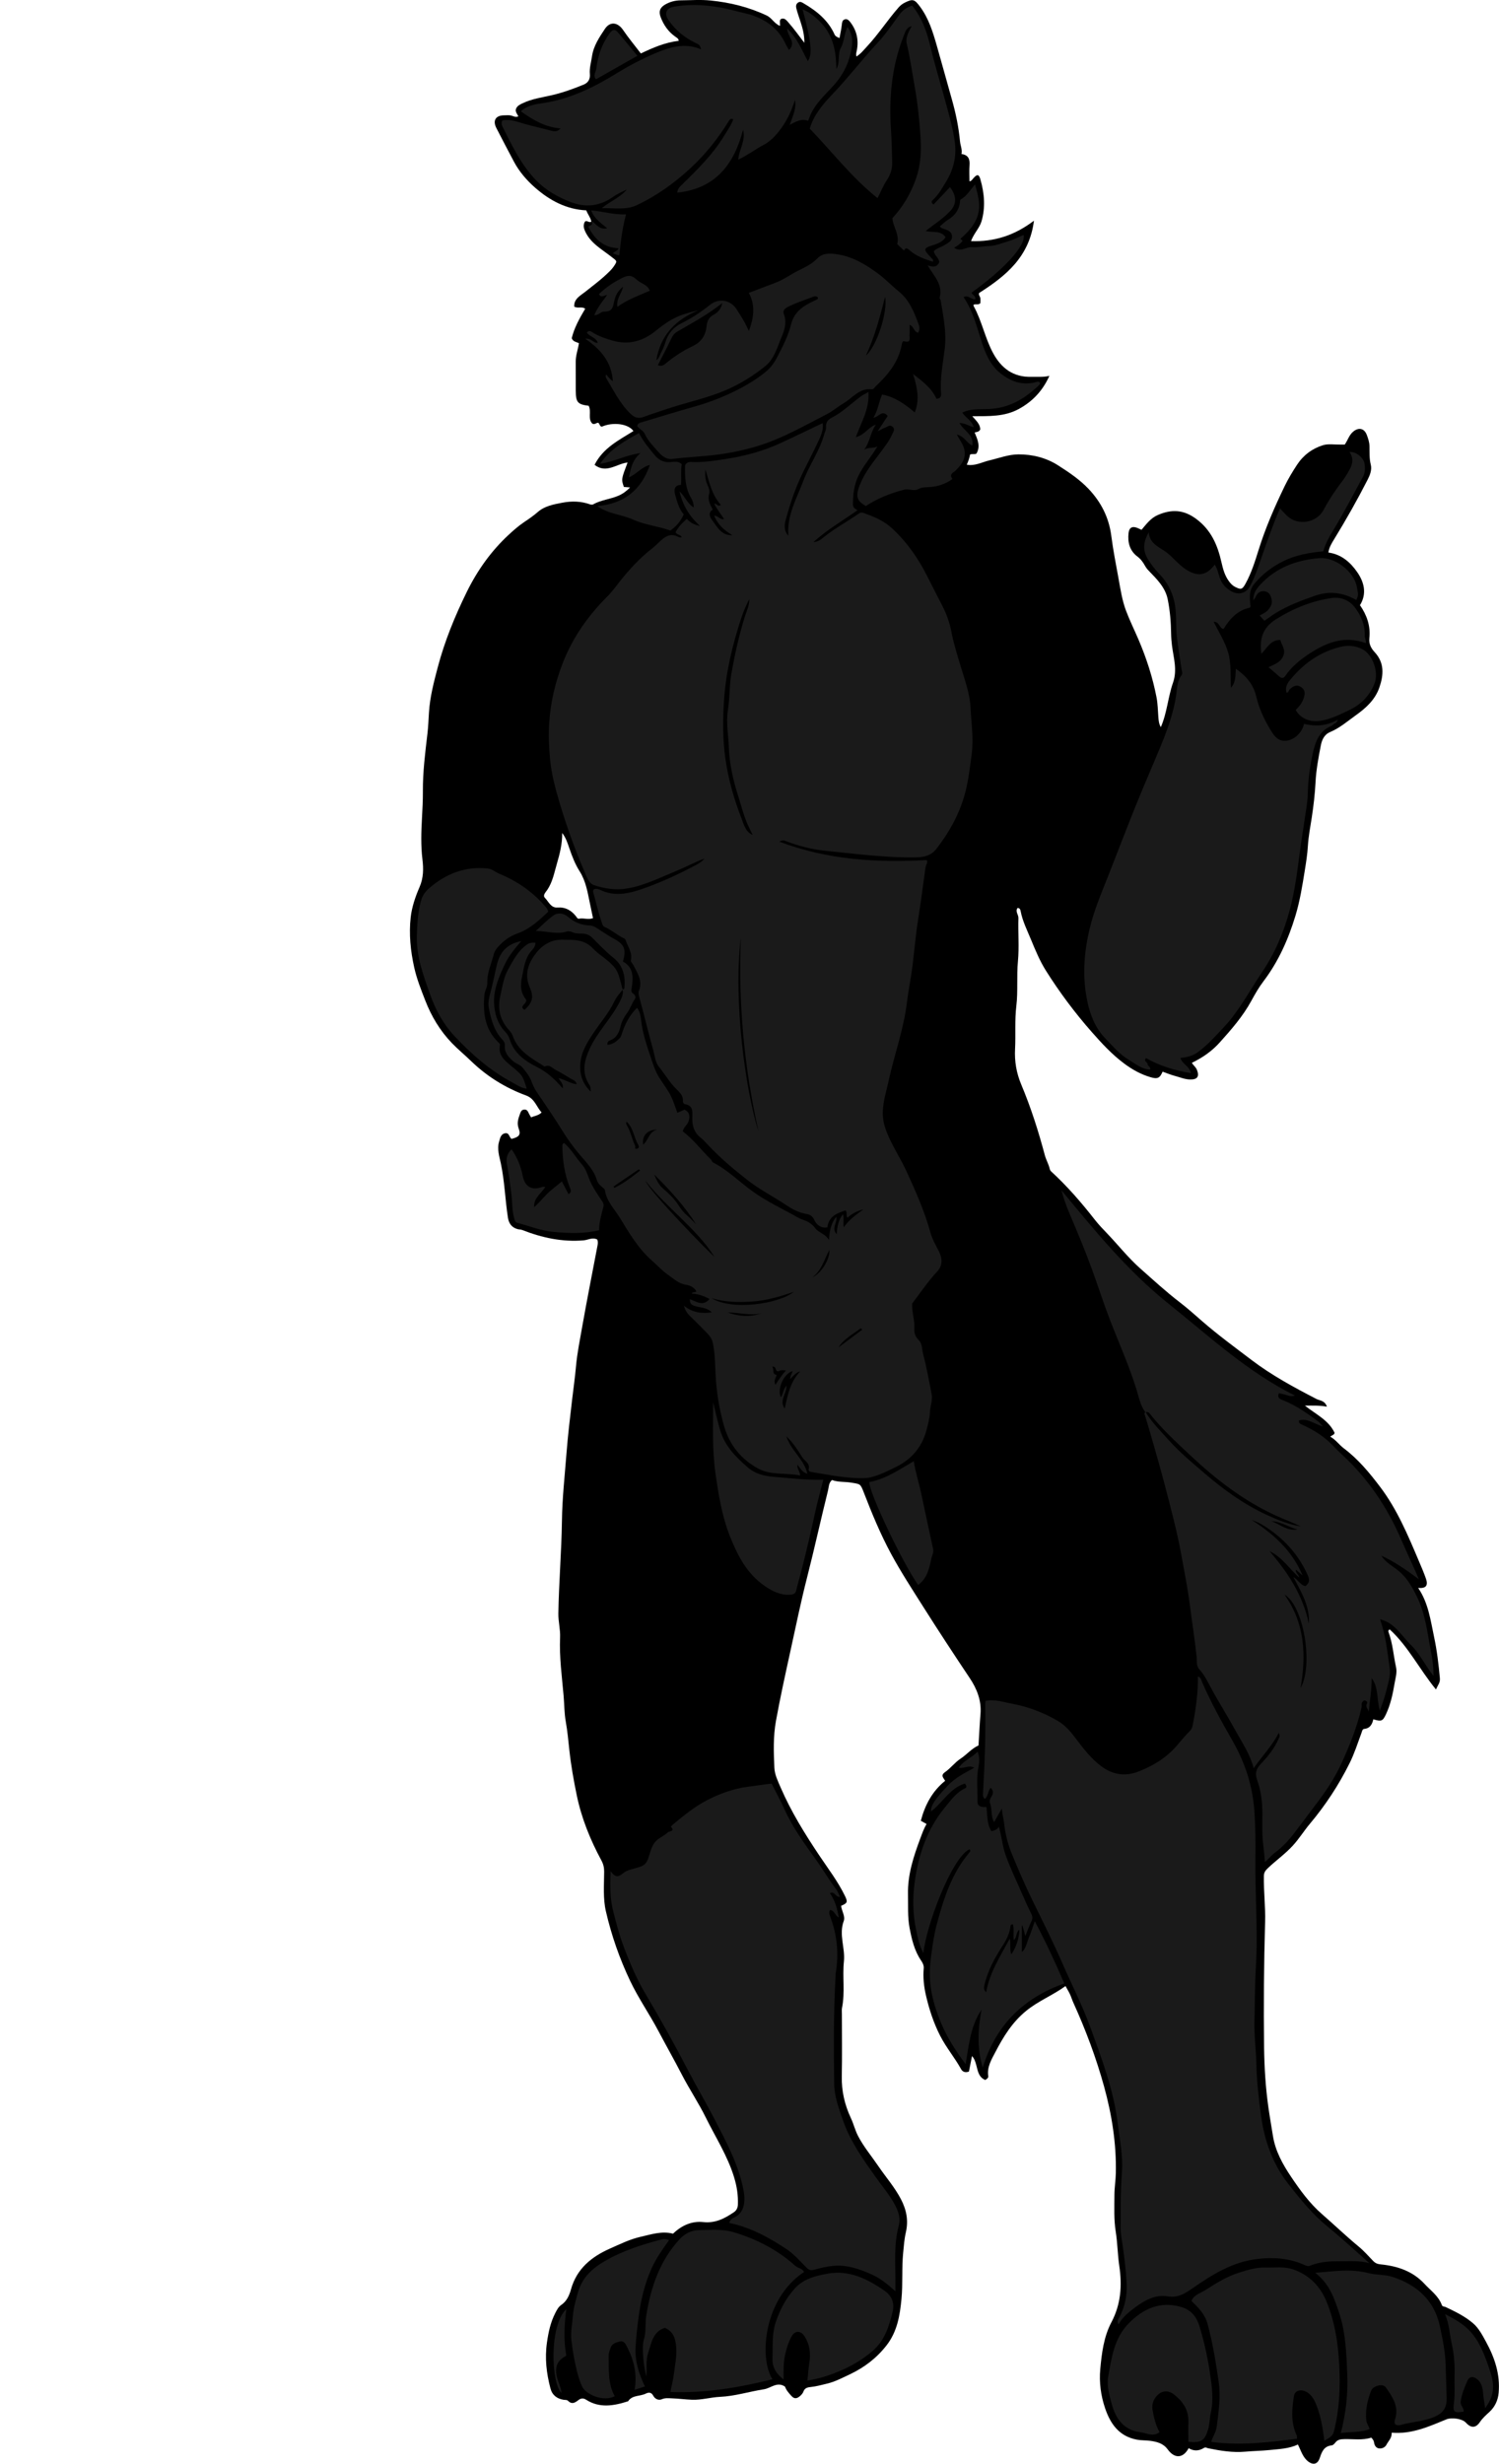 <?xml version="1.0" encoding="utf-8"?>
<!-- Generator: Adobe Illustrator 24.1.2, SVG Export Plug-In . SVG Version: 6.00 Build 0)  -->
<svg version="1.1" id="Layer_1" xmlns="http://www.w3.org/2000/svg" xmlns:xlink="http://www.w3.org/1999/xlink" x="0px" y="0px"
	 width="951.64" height="1563.57" viewBox="0 0 951.64 1563.57" style="enable-background:new 0 0 951.64 1563.57;" xml:space="preserve">
<style type="text/css">
	.st0{fill:#1A1A1A;}
</style>
<g>
	<path d="M883.52,1543.87c0.15,3.48-2.12,5.27-3.29,7.57c-0.87,1.72-2.77,2.59-4.56,2.43c-1.93-0.18-3.05-1.68-3.34-3.76
		c-0.15-1.09-0.74-2.13-1.79-3.1c-5.52,1.79-11.32,0.83-17.07,0.95c-2.26,0.05-4.23,0.21-5.73,2.18c-0.58,0.76-1.47,1.7-2.3,1.78
		c-4.9,0.52-6.23,3.94-7.58,7.99c-1.89,5.69-6.4,3.87-9.24,0.37c-2.09-2.57-3.15-5.97-4.63-8.91c-5.74,2.7-11.88,2.87-17.81,3.49
		c-5.18,0.54-10.44,0.59-15.67,1.06c-7.92,0.7-15.76-0.59-23.52-2.16c-0.92-0.19-1.58-0.91-2.7-0.2c-3.15,1.99-6.49,2.09-9.67,0.14
		c-3.49,6.5-8.9,6.8-13.28,0.81c-2.88-3.94-6.9-4.9-11.24-5.49c-2.75-0.38-5.49-0.19-8.32-0.72c-11.42-2.13-16.89-10.16-20.21-19.95
		c-2.69-7.94-3.84-16.38-3.07-24.8c0.94-10.24,2.24-20.6,7.1-29.8c6.07-11.49,6.81-23.36,4.96-35.85
		c-1.06-7.14-1.09-14.44-2.23-21.57c-1.25-7.78-0.85-15.54-0.84-23.31c0-4.65,0.81-9.29,0.9-13.94c0.38-18.68-2.52-36.97-7.46-54.9
		c-5.03-18.22-11.66-35.91-19.48-53.14c-0.81-1.77-1.36-3.66-2.18-5.43c-0.74-1.6-1.68-3.1-2.83-5.18
		c-8.16,5.9-17.26,9.44-24.98,15.74c-8.83,7.21-14.48,16.4-19.52,26.11c-2.43,4.68-5.44,9.48-4.55,15.3
		c0.14,0.89-0.45,1.56-1.89,2.47c-6.43-2.64-4.21-10.6-8.42-15.21c-0.69,3.51-1.33,6.75-1.94,9.84c-2.26,0.83-4.01,0.24-4.98-1.51
		c-4.02-7.29-9.45-13.69-13.26-21.13c-4.26-8.31-7.12-17.17-9.16-26.14c-1.2-5.29-1.81-10.99-1.32-16.61
		c0.16-1.9-0.49-3.35-1.71-5.14c-4.18-6.13-5.89-13.35-7.26-20.6c-1.34-7.06-0.85-14.19-1.01-21.29
		c-0.29-12.55,3.57-24.16,7.87-35.68c1.14-3.05,2.2-6.15,3.94-9.01c-1.16-0.64-2.29-1.27-3.66-2.03
		c2.61-9.98,7.24-18.77,15.44-25.38c-1.17-1.97-3.05-3.43-0.04-5.53c3.56-2.49,6.19-6.15,9.92-8.59c3.89-2.55,6.88-6.34,11.3-8.33
		c0.41-6.68,0.72-13.37,1.27-20.05c0.69-8.44-2.36-15.98-6.77-22.58c-10.06-15.06-19.99-30.17-29.67-45.48
		c-6.98-11.04-14.14-22.01-20.32-33.45c-6.7-12.41-12.16-25.55-17.25-38.76c-2.29-5.93-2.25-5.49-8.19-6.47
		c-4.02-0.66-8.2-0.19-12.07-1.65c-2.15,1.74-2,4.49-2.56,6.73c-4.56,18.32-8.58,36.77-13.26,55.06
		c-3.96,15.46-7.16,31.09-10.57,46.66c-3.24,14.79-6.51,29.6-9.21,44.5c-1.78,9.82-1.45,19.85-0.99,29.77
		c0.2,4.31,2.27,8.46,4.01,12.49c6.57,15.19,15.21,29.16,24.4,42.91c5.69,8.51,12.01,16.71,16.48,26.01
		c1.79,3.73,1.42,4.43-2.54,6.11c0.4,3.28,2.77,6.65,1.67,9.66c-3.19,8.66,1,17.06,0.12,25.58c-1.01,9.77,0.78,19.66-1.18,29.4
		c-0.26,1.28-0.1,2.66-0.1,3.99c0,13.16,0.21,26.33-0.07,39.49c-0.2,9.41,1.85,18.21,5.79,26.61c1.74,3.71,2.66,7.72,4.54,11.33
		c3.55,6.84,8.53,12.74,12.84,19.08c4.76,7.01,10.38,13.37,14.37,21c3.59,6.86,4.84,13.67,3.15,21.01
		c-1.01,4.36-1.3,8.72-1.73,13.14c-0.96,9.77-0.14,19.6-1.07,29.29c-0.99,10.31-2.66,20.62-9.47,29.36
		c-6.33,8.12-14.2,14.1-23.32,18.39c-4.68,2.2-9.34,4.68-14.45,5.9c-3.48,0.83-6.97,1.81-10.51,2.16c-2.27,0.23-3.71,0.75-4.52,2.96
		c-0.32,0.87-1.06,1.78-1.69,2.36c-1.71,1.6-3.65,2.83-5.9,0.33c-1.67-1.86-3.31-3.66-4.06-5.9c-5-3.46-8.97,0.99-13.38,1.67
		c-9.34,1.44-18.38,4.38-27.95,4.81c-5.87,0.27-11.66,2.04-17.6,1.84c-4.32-0.15-8.62-0.77-12.94-0.9
		c-2.09-0.07-4.19-0.37-6.35,0.58c-2.2,0.97-4.46-0.34-5.44-2.24c-1.31-2.56-3.27-2.07-4.83-1.3c-3.64,1.79-8.5,0.78-11.14,4.82
		c-9.03,2.9-18.09,4.53-26.69-1.01c-2.34-1.51-3.91-0.48-5.31,0.6c-2.16,1.66-3.98,2.3-6.08,0.17c-0.8-0.81-1.85-0.53-2.82-0.69
		c-4.26-0.68-7.26-2.96-8.38-7.2c-2.54-9.57-3.67-19.11-2.23-29.16c0.95-6.6,2.26-12.8,5.28-18.7c0.99-1.94,1.97-3.89,3.77-5.12
		c3.56-2.44,5.11-6.03,6.22-9.97c3.68-13.08,12.99-20.66,24.93-25.92c6.27-2.76,12.41-5.83,19.1-7.34
		c6.82-1.54,13.63-3.9,20.75-2.02c5.39-5.21,11.88-8.15,19.18-7.37c7.72,0.83,13.68-2.31,19.56-6.34c1.59-1.09,2.36-2.82,2.43-4.65
		c0.23-5.93-0.63-11.6-2.4-17.41c-4.13-13.58-11.76-25.34-17.94-37.87c-4.62-9.36-10.43-18-15.2-27.22
		c-4.87-9.41-10.08-18.63-15.04-27.98c-5.66-10.67-12.6-20.62-17.8-31.55c-6.74-14.16-11.89-28.9-15.41-44.15
		c-1.91-8.28-1.16-16.83-1.11-25.27c0.01-2.55-0.52-4.77-1.75-7.05c-7.08-13.11-12.65-26.83-15.67-41.47
		c-1.95-9.44-3.63-18.92-4.68-28.52c-0.66-6.03-1.19-12.12-2.26-18.05c-0.99-5.51-0.91-11.07-1.39-16.54
		c-1.08-12.27-2.77-24.58-2.23-36.95c0.22-5.13-1.18-10.07-1.1-15.18c0.31-19.63,2.01-39.2,2.27-58.85
		c0.19-14.34,1.8-28.69,2.91-43.02c0.88-11.34,2.25-22.66,3.57-33.97c0.81-6.99,1.83-14,2.45-21.05c0.75-8.44,2.49-16.8,3.95-25.17
		c1.54-8.83,3.23-17.63,4.9-26.44c1.58-8.33,3.21-16.64,4.8-24.97c0.25-1.29,0.38-2.6-0.14-3.87c-3.01-1.63-5.8,0.28-8.66,0.52
		c-13.57,1.14-26.44-1.66-38.96-6.57c-0.98-0.39-1.95-0.29-2.89-0.54c-3.71-0.98-5.62-3.54-6.2-7.24
		c-1.79-11.46-2.1-23.08-4.52-34.53c-0.9-4.25-2.55-9.12-1.1-13.78c0.65-2.08,0.95-4.73,3.76-5.3c2.77-0.56,2.58,2.61,4.18,3.56
		c4.71-1.21,6-2.51,4.5-6.59c-1.25-3.4-0.3-6.11,0.73-8.99c0.46-1.28,0.89-2.95,2.84-3.04c1.95-0.09,2.37,1.45,3.03,2.77
		c0.36,0.72,0.83,1.39,1.32,2.21c2.03-1.05,4.46-1.01,6.63-3.14c-3.29-3.54-4.32-8.74-9.85-10.77
		c-13.2-4.86-24.92-12.13-35.11-22.01c-3.9-3.78-8.15-7.26-11.94-11.19c-7.58-7.84-13.09-17.08-17-27.17
		c-2.64-6.8-5.36-13.62-6.96-20.78c-2.35-10.54-3.46-21.3-2.25-31.97c0.74-6.52,2.97-13.06,5.61-19.12
		c2.56-5.88,2.56-11.65,1.84-17.62c-1.06-8.72-0.78-17.42-0.29-26.15c0.32-5.68,0.61-11.37,0.58-17.05
		c-0.08-12.31,1.46-24.47,2.9-36.65c0.51-4.37,0.67-8.8,0.94-13.17c0.61-9.9,3.09-19.37,5.58-28.81
		c4.37-16.58,10.85-32.41,18.41-47.8c6.72-13.68,15.42-25.95,26.6-36.32c3.1-2.87,6.32-5.71,9.88-8.1c2.98-2,5.94-4.02,8.69-6.42
		c4.28-3.74,9.77-4.77,15.3-5.83c6.15-1.18,12.02-1.06,17.89,1.03c0.59,0.21,1.46,0.26,1.96-0.03c5.03-2.87,10.91-3.24,16.15-5.54
		c2.75-1.21,5.01-2.92,7.24-5.18c-1.46-0.12-2.73-0.22-3.94-0.32c-1.68-4.86-1.68-4.86,2.35-15.51c-6.93,0.76-13.48,7.27-20.96,1.49
		c5.44-10.78,15.45-15.67,24.68-21.44c-3.13-4.62-12.91-5.95-20.12-2.77c-1.39-0.26-1.24-1.88-2.23-2.49
		c-1.2-0.13-2.01,1.29-3.69,0.58c-3.15-3.05-0.47-7.64-2.37-11.36c-7-0.88-8.17-2.18-8.21-9.59c-0.03-6.17,0.02-12.33-0.02-18.5
		c-0.02-3.95,1.45-7.65,2.03-11.64c-1.65-0.82-3.69-0.88-4.57-3.14c1.56-6.53,4.92-12.61,8.55-18.71c-2.09-1.66-4.65-0.01-6.95-1.37
		c-0.31-4.88,3.82-6.89,6.82-9.27c5.4-4.3,10.96-8.38,15.82-13.32c0.81-0.82,1.61-1.68,2.26-2.63c2.71-3.94,2.35-3.52-1.54-6.56
		c-6-4.7-12.99-8.44-16.43-15.96c-0.93-2.03-1.25-3.69-0.47-5.57c1-2.41,2.95,0.61,4.39-0.67c-0.51-2.59-2.31-4.61-3.21-7.1
		c-12.66-0.59-23.27-6.31-32.5-14.41c-5.35-4.69-10.12-10.21-13.52-16.66c-3.72-7.06-7.46-14.12-11.09-21.23
		c-2.41-4.73-0.37-7.98,4.89-8c1.5-0.01,3.06-0.21,4.48,0.12c1.41,0.33,2.69,1.29,4.62,0.53c-0.75-1.58-2.29-3.12-1.36-5.08
		c0.84-1.77,2.58-2.52,4.19-3.3c5.94-2.84,12.47-3.65,18.78-5.14c6.85-1.62,13.39-3.99,19.87-6.65c3.05-1.25,4.16-3.66,3.9-6.68
		c-0.34-3.87,0.85-7.52,1.37-11.24c0.93-6.58,4.65-12.11,8.25-17.5c3.22-4.81,8.12-4.16,11.44,0.71c3.48,5.12,7.46,9.9,11.33,14.96
		c7.61-3.63,15.34-7,24-8.01c0.01-1.41-1.17-1.97-2.19-2.69c-4.39-3.1-7.33-7.34-9.22-12.3c-1.4-3.68-0.47-6.13,2.84-8.05
		c3.03-1.76,6.33-2.63,9.82-2.66c6.33-0.05,12.72-0.54,18.99,0.1c12.37,1.25,24.37,4.18,35.71,9.55c3.19,1.51,4.68,5.03,8.34,6.56
		c0.29-1.84-0.87-4.26,1.49-4.61c1.77-0.26,2.81,1.22,4.07,2.64c3.55,4.03,6.63,8.39,9.94,12.71c0.12-4.9-1.13-9.42-2.6-13.91
		c-0.86-2.63-1.82-5.24-2.47-7.92c-0.3-1.22-0.34-2.67,0.99-3.63c1.36-0.98,2.43-0.28,3.61,0.41c8.36,4.87,15.66,10.77,19.72,19.9
		c0.35,0.78,1.08,1.3,3.07,2.16c0.52-2.88,1.15-5.69,1.47-8.53c0.16-1.41,0.28-2.76,1.69-3.3c1.73-0.66,2.86,0.61,3.76,1.79
		c4.11,5.37,5.36,11.45,4.04,18.03c-0.16,0.78-0.4,1.56-0.41,2.37c-0.01,0.33,0.09,0.66,0.2,1.32c2.79-1.72,4.65-4.17,6.73-6.4
		c7.28-7.81,13.07-16.83,20.11-24.83c1.09-1.24,2.37-2.21,3.89-2.97c5.07-2.53,6.17-2.13,9.64,2.57
		c5.55,7.49,8.14,16.01,10.68,24.88c3.22,11.25,6.3,22.55,9.49,33.8c2.49,8.76,4.37,17.73,5.22,26.86c0.24,2.6,1.51,5.05,0.93,7.97
		c4.34,0.58,5.39,3.23,5.1,7.05c-0.25,3.39-0.05,6.81-0.05,10.25c1.29-0.07,1.86-1.22,2.6-2.04c2.32-2.57,3.4-2.51,4.36,0.84
		c2.54,8.83,3.31,17.89,0.67,26.72c-1.26,4.21-4.85,7.58-6.62,12.45c14.62,0.51,27.58-3.53,39.94-12.95
		c-2.9,23.04-17.9,35.1-34.78,45.86c-0.57,1.16,0.5,2.06,0.72,3.13c0.23,1.11,0.05,2.29,0.05,3.34c-1.36,1.37-3.05,0.32-4.38,1.03
		c0.04,0.28,0.01,0.62,0.14,0.87c5.22,9.47,7.19,20.29,12.31,29.79c5.2,9.63,12.89,15.4,24.33,15.07c3.73-0.11,7.5,0.34,11.42-0.63
		c-4.17,9.28-10.5,16.2-19.5,21.08c-9.1,4.94-18.85,4.48-29.45,4.56c2.54,2.88,4.95,5,5.06,8.31c-0.65,1.63-2.27,1.69-3.56,1.98
		c1.77,4.46,3.89,8.61,1.16,13.37c-1.04,0.7-2.46,0.04-4.08,0.63c-0.31,2-1.07,4.11-2.07,6.47c5.19,0.96,9.6-1.62,14.21-2.71
		c6.18-1.45,12.34-3.83,18.58-3.85c8.79-0.03,17.48,2.07,25.04,6.89c6.9,4.4,13.75,8.99,19.45,14.99c8,8.42,12.97,18.23,14.46,29.87
		c1.16,9.05,2.95,18.02,4.58,27c1.25,6.92,2.31,13.93,4.75,20.43c2.34,6.22,5.33,12.25,7.96,18.4c5.07,11.85,9.01,24.09,11.44,36.72
		c0.76,3.95,0.83,8.17,1.13,12.27c0.17,2.3,0.37,4.48,1.57,6.53c3.98-9.04,4.53-19.03,7.73-28.16c2.9-8.28,0.31-15.84-0.64-23.65
		c-0.3-2.46-0.52-4.91-0.55-7.36c-0.1-7.42-0.7-14.82-2.18-22.05c-1.53-7.49-6.94-12.77-12.03-18.03c-0.94-0.97-1.68-1.93-2.31-3.05
		c-1.26-2.26-2.68-4.3-4.83-5.92c-4.98-3.74-6.33-9.02-5.67-14.98c0.38-3.48,2.42-4.58,5.78-3.15c0.74,0.32,1.48,0.67,2.46,1.11
		c3.04-3.54,5.71-7.37,10.34-9.38c8.68-3.75,16.26-3.5,24.28,2.41c9.6,7.07,13.67,16.71,16.13,27.63c0.97,4.28,2.1,8.49,4.86,12.15
		c1.14,1.51,2.27,2.68,3.94,3.51c3.59,1.79,4.43,1.55,6.44-2.09c3.82-6.89,6.12-14.41,8.45-21.85c4.3-13.75,10.04-26.85,16.28-39.79
		c2.34-4.86,5.09-9.43,8.04-13.91c4-6.07,9.64-10.25,16.42-12.36c3.36-1.04,7.26-0.33,10.92-0.41c0.99-0.02,1.98,0,2.92,0
		c1.88-2.7,2.67-5.8,5.09-7.97c3.49-3.13,7.23-2.57,8.9,1.85c0.85,2.24,1.64,4.59,1.7,7.09c0.1,3.95-0.17,7.86,0.84,11.82
		c0.81,3.19-0.51,6.56-1.98,9.44c-6.54,12.8-13.61,25.31-21.12,37.57c-1.6,2.61-3.3,5.25-3.83,8.72
		c8.28,1.12,14.06,6.25,18.38,12.55c4.32,6.29,6.19,13.52,1.68,20.87c4.39,6.33,6.78,13.2,5.96,20.87
		c-0.39,3.63,1.04,6.43,3.31,8.87c6.36,6.83,5.78,14.55,3.03,22.52c-2.68,7.74-8.5,13.01-14.89,17.56
		c-5.29,3.78-10.25,8.13-16.36,10.69c-3.75,1.57-5.22,4.96-5.9,8.47c-1.5,7.71-2.94,15.39-3.36,23.33
		c-0.39,7.46-1.26,14.99-2.4,22.46c-0.91,5.96-2.09,11.94-2.46,18.03c-0.31,5.22-1.14,10.42-1.97,15.59
		c-1.55,9.65-3.09,19.32-5.93,28.7c-4.52,14.92-10.79,29.06-20.26,41.54c-2.98,3.92-5.38,8.14-7.7,12.39
		c-5.39,9.89-12.72,18.27-20.17,26.55c-4.88,5.43-10.79,9.57-17.64,12.87c0.99,1.62,2.61,2.77,3.29,4.59
		c1.52,4.06,0.25,5.96-4.07,5.98c-3.51,0.02-6.69-1.41-9.99-2.28c-2.66-0.7-5.21-1.78-7.8-2.69c-1.71,4.13-3.25,4.81-7.63,3.52
		c-6.17-1.81-11.64-4.84-16.81-8.71c-7.71-5.75-14.08-12.66-20.42-19.86c-10.83-12.28-20.55-25.3-29.23-39.09
		c-3.9-6.2-6.72-13.07-9.53-19.87c-2.41-5.84-5.28-11.5-6.49-17.8c-0.12-0.62-0.31-2.1-1.99-2.05c-1.59,2.19,0.64,4.2,0.57,6.38
		c-0.29,9.16,0.55,18.39-0.31,27.47c-0.89,9.46,0.11,18.96-1.01,28.29c-1.1,9.15-0.34,18.23-0.81,27.32
		c-0.41,7.83,0.87,15.29,3.93,22.57c6.12,14.56,10.91,29.6,14.97,44.85c0.81,3.03,2.45,5.7,3.12,8.73c0.16,0.7,0.5,1.2,1,1.66
		c10.19,9.35,19.18,19.77,27.69,30.65c2.43,3.1,5.22,5.99,7.93,8.82c6.99,7.31,13.26,15.32,20.86,22.04
		c8.25,7.29,16.34,14.74,25.1,21.47c4.93,3.78,9.61,7.99,14.32,12.09c10.03,8.71,20.72,16.54,31.29,24.56
		c12.83,9.74,26.89,17.33,41.13,24.68c2.17,1.12,5.27,0.89,6.64,4.89c-4.65-0.87-8.88-0.68-13.95-0.66
		c7.03,5.59,14.94,9.11,18.82,17.23c-0.12,1.29-1.64,1.51-2.76,2.46c3.47,1.89,5.64,5.17,8.65,7.43
		c9.09,6.83,16.25,15.49,23.01,24.42c10.7,14.13,17.53,30.37,24.39,46.58c1.65,3.9,3.36,7.78,4.74,11.78
		c1.5,4.35-0.12,6.22-4.97,5.79c6.51,9.55,7.86,20.57,10.15,31.35c1.82,8.57,2.82,17.18,3.63,25.88c0.27,2.85-1.12,4.16-2.49,7.2
		c-10.52-12.86-17.58-27.3-29.28-38.03c-0.94,0.17-1.07,1-0.88,1.51c2.75,7.23,3.17,14.95,4.83,22.41
		c0.77,3.48-0.37,6.89-0.94,10.28c-1.13,6.75-2.56,13.45-5.51,19.68c-2.07,4.37-2.93,4.6-7.97,3.07c-0.73,3.14-2.03,5.75-5.82,6.12
		c-1.19,0.12-1.35,1.58-1.77,2.71c-2.36,6.41-4.47,12.98-7.5,19.07c-6.85,13.79-15.26,26.61-25.2,38.44
		c-3.78,4.5-6.86,9.55-10.9,13.93c-4.8,5.22-10.57,9.29-15.68,14.13c-1.8,1.7-2.6,2.94-2.63,5.2c-0.15,9.68,1.06,19.37,0.79,28.99
		c-0.76,26.52-0.99,53.05-0.65,79.57c0.17,12.78,0.95,25.57,2.76,38.29c0.85,5.99,1.91,11.93,2.85,17.89
		c1.55,9.78,6.25,18.16,11.62,26.14c5.69,8.45,11.75,16.79,19.46,23.49c7.83,6.81,15.3,14.01,23.31,20.62
		c3.33,2.74,6.22,6.02,9.22,9.15c1.33,1.39,2.72,2,4.72,2.19c10.64,1.05,20.4,4.25,27.93,12.41c3.9,4.23,8.84,7.62,10.93,13.3
		c0.48,1.3,1.51,0.93,2.33,1.31c6.21,2.95,12.46,5.94,17.66,10.47c3.58,3.12,5.81,7.47,8.08,11.62c5.53,10.09,9.09,20.67,8.04,32.45
		c-0.43,4.83-2.47,8.98-5.78,12.03c-2.25,2.08-4.42,3.97-6.17,6.56c-2.62,3.88-5.72,3.79-8.89,0.27c-2.22-2.47-8.93-3.4-12.22-2.09
		C907.36,1539.84,896.46,1544.93,883.52,1543.87z M376.47,582.67c-0.68-3.25-1.34-6.39-2-9.53c-1.45-6.97-2.54-13.97-6.51-20.22
		c-2.87-4.51-4.81-9.59-6.56-14.71c-1.12-3.28-2.19-6.63-4.5-9.56c0.11,6.83-1.53,13.22-3.39,19.59c-1.64,5.61-2.67,11.41-6,16.41
		c-1.04,1.57-3.19,3.5-1.53,5.2c2.3,2.34,3.74,6.39,7.87,6.09c4.99-0.37,8.65,1.67,11.63,5.33c0.63,0.78,1.13,1.98,2.16,1.75
		C370.48,582.41,373.4,583.87,376.47,582.67z"/>
	<path class="st0" d="M395.21,627.82c1.3,0.18,1.17-0.8,1.24-1.57c0.69-7.24-1.25-13.81-6.93-18.33
		c-4.97-3.95-9.21-8.53-13.68-12.94c-1.84-1.81-3.9-2.42-6.5-2.51c-2-0.06-4.17,0.03-6.17-0.94c-0.97-0.47-2.38-0.65-3.39-0.34
		c-6.39,1.98-12.61-0.3-19.63-0.38c4.06-3.63,7.41-7.17,11.32-9.91c2.69-1.89,6.37-1.37,8.8,0.73c4.21,3.64,8.74,5.54,14.32,5.72
		c2.49,0.08,4.74,1.95,6.94,3.35c2.61,1.66,5.19,3.4,7.91,4.88c7.01,3.81,8.3,6.71,6.03,14.66c6.85,3.65,6.52,10.09,5.62,16.45
		c-0.26,1.8-0.76,2.81,1.05,4.02c0.65,0.43,1.95,1.91,0.84,3.44c-1.91,2.64-2.82,5.91-4.7,8.47c-1.99,2.71-3.57,5.55-4.32,8.69
		c-1.01,4.23-2.66,7.62-7.07,9.11c-0.74,0.25-1.36,0.96-1.24,2.67c3.38-0.2,5.7-2.15,7.86-4.33c0.55-0.55,0.86-1.4,1.11-2.18
		c1.99-6.36,4.88-12.2,9.78-16.95c2.41,2.86,2.36,6.83,2.94,10.38c1.1,6.81,3.15,13.29,5.37,19.76c1.64,4.77,3.01,9.65,5.72,13.97
		c1.9,3.04,4.03,5.94,5.92,8.99c2.57,4.13,3.97,8.79,5.67,13.48c1.66-0.73,3.13-1.38,4.54-1.99c3.43,1.54,3.49,4.5,2.65,7.21
		c-0.74,2.39-3.27,4.01-3.77,6.55c6.9,5.2,11.83,12.07,17.87,17.82c0.51,0.48,0.64,1.57,1.39,1.95
		c9.41,4.82,16.82,12.41,25.31,18.49c9.07,6.49,19.09,11.06,28.67,16.52c0.99,0.56,2.06,0.99,3.14,1.35
		c3.13,1.06,5.69,2.57,7.78,5.42c1.99,2.72,6.09,3.23,8.72,7.44c0.26-5.97,1.26-10.63,4.51-14.68c1.05,3.61-3.26,6.95,0.33,10.99
		c0.35-4.91,1.03-9.13,4.01-12.64c0.75,2.77-0.03,5.48,0.46,8.24c3.4-4.82,7.94-8.07,12.52-11.37c-3.82,0.96-7.25,2.58-10.12,5.3
		c-1.1-1.46-0.01-3.13-1.19-4.66c-5.44,1.78-10.71,3.72-11.56,10.73c-4.38,0.99-7.29-2.3-8.37-4.7c-1.25-2.78-3.2-3.46-5.08-3.78
		c-4.87-0.82-9.1-3.18-12.91-5.73c-7.87-5.25-16.33-9.54-23.86-15.36c-9.16-7.09-17.97-14.52-25.88-22.99
		c-1.36-1.46-2.69-3-4.26-4.21c-4.35-3.34-5.59-7.87-5.43-13.04c0.12-3.67,0.56-7.52-4.63-8.3c-0.76-0.12-1.36-1.02-1.31-1.94
		c0.19-3.47-1.79-5.34-4.19-7.69c-4.31-4.21-7.35-9.63-11.22-14.36c-2.08-2.55-2.5-6.94-3.5-10.54
		c-3.05-10.96-5.71-22.03-8.68-33.02c-0.41-1.51-0.86-3.15-0.36-4.37c2.61-6.44-1.03-11.4-3.62-16.6c-0.5-1-1.74-1.68-1.45-3
		c1.03-4.8-2.03-8.5-3.36-12.67c-0.32-1-1.42-1.2-2.28-1.67c-3.71-2.06-6.99-4.84-10.91-6.56c-0.82-0.36-1.19-0.78-1.51-1.67
		c-2.44-6.74-3.98-13.74-5.92-20.63c-0.12-0.42,0.14-0.94,0.23-1.5c2.09-1.16,4.15,0.21,5.61,0.82c9.31,3.86,18.26,1.29,26.81-1.74
		c11.05-3.93,21.74-8.89,32.14-14.41c2.21-1.17,4.34-2.34,5.92-4.38c-6.06,2.27-11.7,5.35-17.64,7.78
		c-10.38,4.25-20.44,9.41-31.65,11.27c-7.13,1.18-14.23,0.08-20.91-2.16c-3.37-1.13-4.65-5.38-6.05-8.65
		c-6.12-14.22-11.35-28.77-15.76-43.61c-2.64-8.9-5.07-17.79-5.99-27.18c-0.78-7.98-1.09-15.94-0.57-23.81
		c0.85-13.04,3.88-25.72,8.69-37.99c6.35-16.18,16.11-29.92,28.34-42.11c2.89-2.88,5.28-6.26,7.83-9.46
		c6.19-7.78,12.89-15.06,20.81-21.15c2.35-1.81,4.24-4.09,6.62-5.93c3.14-2.43,6-2.98,9.38-1.24c0.8,0.41,1.46,0.67,2.47,0.33
		c-0.78-1.74-3.12-1.43-3.97-3.1c1.68-3.36,4.27-6.01,7.2-8.52c2.12,2.45,4.83,3.82,8.27,4.46c-6.36-5.85-10.86-12.7-12.93-21.9
		c3.67,3.39,4.94,7.8,8.99,10.14c0.06-2.49-0.73-4.4-1.79-6.22c-3.62-6.23-3.8-13.14-3.69-20.01c0.02-1.44,1.75-2.7,3.75-2.6
		c7.62,0.4,15.1-0.79,22.59-1.97c11.47-1.82,22.64-4.73,33.23-9.53c9.23-4.19,18.32-8.66,27.77-13.15
		c0.74,4.73-1.42,8.62-3.19,12.46c-3.96,8.61-8.68,16.86-12.38,25.61c-3.18,7.51-5.69,15.26-7.8,23.1c-0.85,3.13-1.49,6.84,1.6,10.3
		c-0.99-13.04,5.28-23.55,9.44-34.64c3.78-10.06,10.25-18.92,13.21-29.36c0.44-1.57,1.35-3.15,1.27-4.68
		c-0.15-3.04,0.9-4.85,3.64-6.24c6.91-3.5,12.37-9.08,18.58-13.59c1.37-0.99,2.8-1.51,4.7-2.77c0.8,10.75-4.48,19.07-8,28.73
		c5.59-1.31,7.91-6.38,12.72-7.95c-3.42,4.82-3.7,11.01-7.44,15.93c2.62-1.74,5.72-0.72,8.42-2.08
		c-3.82,6.57-8.93,12.06-12.17,18.88c-2.73,5.75-3.3,11.68-3.38,17.83c-0.03,2.04,1.27,2.79,2.93,3.74c-9.3,6.6-19.11,12.2-28,20.24
		c3.42-0.12,5.38-2.22,7.29-3.71c6.85-5.34,14.48-9.47,21.57-14.42c1.09-0.76,1.97-0.73,3.19-0.29c6.48,2.33,12.65,4.83,17.93,9.74
		c9.37,8.7,16.5,18.84,22.19,30.16c3.24,6.44,6.56,12.84,9.83,19.26c2.6,5.1,4.47,10.37,5.57,16.08c1.45,7.48,3.76,14.81,5.96,22.13
		c2.59,8.58,5.78,17.18,6.21,26.05c0.47,9.81,2.06,19.55,0.73,29.63c-1.2,9.11-2.24,18.28-4.83,26.98
		c-3.59,12.09-9.79,23.08-17.6,33.12c-3.29,4.23-7.77,5.23-12.58,5.34c-11.41,0.26-22.74-0.63-34.12-1.7
		c-7.85-0.74-15.71-1.65-23.55-2.44c-8.73-0.88-17.32-3.07-25.56-6.28c-1.02-0.4-1.81-0.63-3.91,0.45
		c30.77,11.61,61.72,13.43,93.53,11.7c1.12,1.42-0.47,3-0.7,4.7c-1.55,11.17-2.97,22.34-4.74,33.49c-1.5,9.5-2.3,19.22-3.49,28.82
		c-0.96,7.75-2.6,15.49-3.53,23.22c-2.06,17.13-8.02,33.24-11.65,49.93c-1.42,6.52-3.52,12.91-3.71,19.71
		c-0.16,5.78,1.56,10.87,3.89,16.03c3.38,7.47,7.85,14.34,11.26,21.78c5.77,12.59,11.39,25.2,15.08,38.63
		c1.15,4.19,3.43,8.1,5.42,12.03c2.32,4.57,2.36,9.12-1.1,12.8c-6.1,6.5-10.96,13.9-15.88,20.28c-0.26,5.69,1.69,10.55,1.37,15.66
		c-0.17,2.78,0.45,5.2,2.51,7.21c2.68,2.62,2.31,6.39,3.16,9.59c2.18,8.17,3.63,16.54,5.3,24.85c0.81,4-0.93,7.82-1.09,11.78
		c-0.17,3.86-1.22,7.73-2.23,11.5c-2.88,10.72-9.56,18.37-19.47,23.22c-5.11,2.5-10.17,5.07-15.8,6.46
		c-3.02,0.75-5.94,0.63-8.86,0.52c-9.84-0.36-19.48-2.31-29.16-3.94c-1.07-0.18-1.65-0.97-1.47-1.63c1.08-3.86-2.56-5.27-4.05-7.65
		c-2.73-4.37-5.49-8.83-10.08-13.34c3.01,9.38,11.3,14.56,13.35,23.82c-3.28-0.96-4.47-3.36-6.34-5.78
		c-0.34,2.89,1.83,4.32,1.66,6.89c-8.86-1.94-18.27,0.06-26.52-4.4c-10.89-5.88-18.27-15.06-21.66-26.86
		c-3.11-10.84-4.91-21.95-5.44-33.36c-0.3-6.49-0.38-13.14-1.75-19.61c-0.57-2.69-2.2-4.69-4.03-6.56
		c-3.5-3.57-7.02-7.12-10.61-10.6c-1.54-1.5-2.72-3.12-3.73-6.38c5.77,4.53,11.44,5.1,17.69,4.22c-2.7-2.9-6.36-2.86-9.62-3.73
		c-3.46-0.93-3.95-1.35-4.38-4.62c4.12,1.23,8.2,4.91,12.61-0.08c-3.56-2.02-7.24-3.24-11.32-3.49c0.75-1.36,2.06-0.35,2.95-1.37
		c-1.26-2.6-4.11-3.87-6.44-4.19c-4.79-0.66-7.91-3.86-11.46-6.29c-3.72-2.55-6.8-6.01-10.23-9.01
		c-8.67-7.59-14.42-17.42-20.31-27.04c-3.47-5.68-8.55-10.59-9.61-17.66c-0.14-0.94-1.45-1.77-2.33-2.53
		c-1.29-1.1-2.35-2.42-2.81-3.99c-1.91-6.49-6.55-10.95-10.75-15.95c-4.02-4.78-7.81-9.89-11.15-15.35
		c-3.89-6.37-8.15-12.59-12.33-18.82c-2.52-3.77-5.49-7.47-6.93-11.66c-1.31-3.82-3.49-6.55-5.95-9.49
		c-1.72-2.06-4.19-2.48-6.09-4.19c-3.12-2.81-5.5-5.45-5.19-9.85c0.11-1.65-0.52-2.66-1.81-4.05c-5-5.39-6.86-12.29-8.29-19.41
		c-0.89-4.44,0.42-8.06,1.48-12.19c1.32-5.16,2.32-10.47,3.58-15.7c1.91-7.96,6.35-13.13,15.45-14.98
		c-4.15,4.89-7.8,9.27-10.24,14.37c-3.73,7.79-7.27,15.86-7.01,24.65c0.21,6.85,2.17,13.5,7.19,18.7c1.3,1.35,2.19,2.88,2.73,4.61
		c2.75,8.84,9.58,13.74,17.29,17.6c6.49,3.25,11.62,7.96,16.36,13.58c0.59-2.72-1.29-4.27-2.7-6.49c4.2,0.77,7.5,3.45,11.59,3.84
		c-0.53-2.35-2.48-2.76-3.96-3.65c-3.07-1.85-6.11-3.78-9.32-5.37c-2.15-1.07-3.9-3.71-6.95-2.24c-0.26,0.13-0.86-0.4-1.28-0.66
		c-7.76-4.88-15.87-9.4-19.13-18.85c-0.71-2.07-2.38-3.55-3.66-5.17c-4.84-6.12-5.84-12.89-4.18-20.19
		c1.3-5.69,2.05-11.6,4.97-16.76c3.22-5.71,6.14-11.65,11.8-15.66c1.91-1.35,3.56-1.38,5.52-1.27c0.07,2.48-1.66,4.09-2.88,5.57
		c-3.88,4.69-4.39,10.34-5.59,15.89c-1.13,5.18-1.16,9.95,2.32,14.37c0.81,1.03-0.24,2.45-1.09,3.29c-1.44,1.42-1.51,2.5,0.36,3.49
		c4.96-4.49,5.94-8.14,3.39-13.95c-3.73-8.52-1.2-15.73,4.26-22.5c4.16-5.16,9.76-8.17,16.05-8.06c6.81,0.12,14-0.53,19.73,5.59
		c4.21,4.5,10.09,7.31,13.99,12.47c2.39,3.17,2.9,6.79,3.97,10.3c0.32,1.06,0.38,2.23,0.95,3.25c-1.92,2.42-4.13,4.88-5.36,7.51
		c-3.29,7.03-8.33,12.8-12.59,19.11c-4.32,6.38-8.46,12.63-9.04,20.66c-0.51,6.99,1.66,12.75,6.64,17.54
		c-0.04-1.47-0.07-3.05-0.8-4.17c-5.09-7.73-3.46-15.23,0.08-22.98c4.92-10.75,13.55-19.07,18.94-29.52
		C394.65,633.33,395.97,630.93,395.21,627.82z M477.82,529.91c-1.12-2.42-2.35-4.74-3.4-7.17c-2.52-5.86-3.99-12.04-5.93-18.07
		c-3.15-9.83-5.39-19.98-5.77-30.19c-0.3-7.99-1.9-15.89-0.57-24.14c1.22-7.54,0.83-15.37,2.2-23.05
		c2.19-12.2,4.84-24.26,8.55-36.09c1.12-3.57,2.92-6.99,2.76-10.95c-2.01,3.97-3.78,8.03-5.15,12.22
		c-5.54,16.95-9.72,34.27-10.88,52.06c-0.81,12.38-0.87,24.91,0.93,37.27c1.88,12.92,5.46,25.47,10.18,37.61
		C472.23,523.22,473.27,527.89,477.82,529.91z M470.32,595.22c-4.9,39.62,2.85,96.55,11.25,122.91
		C472.44,677.65,468.6,636.69,470.32,595.22z M464.97,339.67c-5.04-3.04-9.22-6.54-11.57-12.44c2.64,0.07,3.63,2.87,6.25,2.16
		c-2.07-3.33-4.61-6.2-6.22-9.82c1.68-0.02,2.07,2.25,4.22,0.87c-5.79-6.39-7.41-14.58-9.79-22.48c-0.23,2.36-0.26,4.51,0.27,6.86
		c0.65,2.85,2.86,5.68,2.09,8.41c-1.12,3.96,0.52,6.83,2.28,10.22c-3.19,1.89-1.82,4.73-0.41,6.63
		C455.38,334.53,458.15,340.03,464.97,339.67z M409.92,749.49c1.69,5.85,41.06,46.34,43.58,48
		C441.85,779.32,423.32,766.7,409.92,749.49z M503.21,870.18c-5.75,1.49-10.1,11.75-7.4,16.56c1.5-2.1,1.26-5.05,3.48-7.31
		c0.27,5.07-4.84,9.2-1.11,14.53c1.84-8.73,3.58-17.09,9.83-23.62c-2.64,0.69-4.29,2.68-6.34,4.86
		C501.62,873.01,502.7,871.89,503.21,870.18z M503.95,819.85c-9.23,3.16-17.67,5.59-26.37,6.15c-8.66,0.56-17.4,0.49-25.89-2.18
		C464.83,832.08,494.59,827.41,503.95,819.85z M415.28,745.34c1.67,3.7,2.96,6.72,5.87,9.16c3.36,2.82,6.56,5.93,9.12,9.69
		c1.62,2.39,3.25,4.91,5.57,6.85c2.14,1.79,4.01,3.91,6.01,5.88C434.5,765.26,425.3,755.28,415.28,745.34z M492.23,878.91
		c2.22-3.37,4.07-6.25,6.69-9.14c-2.3-0.42-3.89-0.16-4.53,0.47c-2.92,0.29-0.88-3.2-4.22-2.9c1.71,1.75-0.5,4.73,2.87,5.22
		C492.84,874.33,490.9,875.55,492.23,878.91z M397.75,711.84c-0.3,0.69-0.36,1.4,0.14,2.2c2.53,4.07,3.29,8.89,5.37,13.17
		c0.36,0.73-0.79,2.28,1.24,1.79c1.38-0.33,1.16-1.63,0.72-2.37C402.35,721.87,402.16,715.77,397.75,711.84z M483.52,833.38
		c-7.29,1.89-14.44-0.59-21.67-0.45C468.96,835.44,476.16,836.09,483.52,833.38z M515.73,810.63c5.46-2.36,11.24-11.38,10.8-17.37
		C523.09,799.78,521.45,806.52,515.73,810.63z M417.23,716.95c-6.04-0.21-9.85,3.83-8.93,9.47
		C411.8,723.63,411.95,717.98,417.23,716.95z M406.36,742.86c-0.25-0.28-0.5-0.55-0.75-0.83c-5.38,3.66-10.75,7.32-16.13,10.98
		c0.19,0.28,0.39,0.56,0.58,0.84C396.02,750.96,401.21,746.93,406.36,742.86z M547.39,843.86c-0.31-0.31-0.61-0.62-0.92-0.92
		c-4.91,3.82-10.64,6.61-14.17,12.17C537.33,851.36,542.36,847.61,547.39,843.86z"/>
	<path class="st0" d="M628.91,1134.61c-1.85,2.11-1.41,5.22-3.71,7.07c-0.96-0.83-1.25-1.65-1.17-3.1
		c1.15-18.99,1.78-37.99,1.44-57.01c-0.01-0.64,0.12-1.28,0.2-2.13c5.77-1.21,11.14,0.74,16.5,1.73
		c10.34,1.89,20.08,5.56,29.21,10.86c4.98,2.89,8.53,7.19,11.85,11.62c4.68,6.24,9.54,12.45,15.68,17.1
		c6.97,5.28,14.87,7.02,23.86,3.51c9.42-3.68,17.63-8.68,24.21-16.28c2.81-3.25,5.49-6.58,8.56-9.61c1.44-1.42,1.62-3.41,1.99-5.4
		c1.8-9.55,3.13-19.13,2.92-29.03c2,0.56,2.2,2.41,2.74,3.66c5.46,12.57,12.06,24.58,18.87,36.42
		c5.92,10.31,10.32,21.05,12.59,32.66c0.85,4.32,1.44,8.73,1.73,13.12c0.63,9.68,0.75,19.46,0.62,29.07
		c-0.31,23.26,1.69,46.51,0.29,69.73c-0.69,11.45-0.59,22.87-0.9,34.31c-0.24,9.09,1.04,18.09,1.23,27.16
		c0.22,10.81,1.48,21.64,2.92,32.38c2.15,16.05,7.4,30.94,17.61,43.88c7.56,9.58,15.13,19.02,24.7,26.78
		c8.91,7.22,17.3,15.08,26.51,23.18c-6.12-1.66-11.71-1.24-17.27-1.24c-6.9-0.01-13.79,0.09-20.32,2.84
		c-1.69,0.71-3.21-0.3-4.71-0.93c-9.32-3.94-18.94-4.52-28.94-3.33c-15.85,1.88-28.77,10.04-41.35,18.79
		c-4.93,3.43-9.13,5.97-15.73,4.9c-7.48-1.21-14.27,2.47-20.32,6.97c-4.05,3.02-8.02,6.12-10.59,10.85
		c-1.4-2.16-0.06-3.43,0.56-4.61c3.41-6.56,4.9-13.7,4.58-20.84c-0.36-8.14-1.38-16.3-2.53-24.43c-0.57-4.02-1.41-8.11-1.31-12.26
		c0.11-4.66,0.01-9.33,0.03-13.99c0.02-6.95,0.36-13.86,0.82-20.8c0.68-10.18-1.41-20.26-2.65-30.38
		c-2.65-21.59-10.28-41.63-17.65-61.83c-4.99-13.67-11.67-26.56-17.45-39.85c-5.87-13.5-12.48-26.62-18.94-39.82
		c-4.73-9.66-9-19.55-13.1-29.49c-2.6-6.31-4.29-12.96-5.04-19.8c-0.34-3.1-1.27-6.12-1.42-9.27c-1.63,2.86-3.26,5.72-4.9,8.61
		c-2.26-3.74-1.13-8.13-2.6-11.99c-0.53-1.39,0.05-2.93,0.92-4.22C630.7,1138.25,630.79,1136.46,628.91,1134.61z"/>
	<path class="st0" d="M727.17,896.32c-3.14-4.19-4.08-9.32-5.55-14.12c-4.69-15.29-11.29-29.82-17.02-44.7
		c-3.97-10.31-7.34-20.86-11.11-31.25c-4.44-12.24-9.46-24.26-14.57-36.24c-2.01-4.72-3.71-9.58-5.09-14.67
		c21.19,25.71,42.14,51.38,68.38,72.34c25.67,20.51,49.76,43.05,79.93,58c-2.16,0.65-3.67,0.27-5.4-0.33
		c-1.44-0.51-3.11-0.7-4.75-1.21c-1.57,3.21,1.05,3.92,2.81,4.62c8.13,3.22,15.13,8.24,22.09,13.37c0.89,0.66,1.54,1.63,2.98,3.19
		c-5.58-1.66-9.75-5.39-15.11-3.92c-0.45,1.55,0.49,2.14,1.6,2.64c7.54,3.34,14.47,7.63,20.14,13.68c3.7,3.95,7.8,7.45,11.56,11.35
		c13.72,14.22,24.01,30.5,31.78,48.63c3.39,7.9,7.19,15.64,10.94,24.55c-8.06-5.98-15.49-11.17-23.81-14.93
		c2.63,4.28,7.07,6.49,10.76,9.47c5.49,4.43,8.74,10.27,11.77,16.41c5.45,11.02,6.65,23.08,8.94,34.89
		c0.99,5.09,1.65,10.2,1.6,15.51c-5.21-6.52-8.66-14.23-14.67-20.01c-5.77-5.55-9.65-13.5-19.24-15.95
		c3.72,10.77,4.72,21.01,6.11,31.12c0.71,5.14-1.25,10.34-2.46,15.41c-0.89,3.76-2.4,7.37-3.78,11.5
		c-2.13-7.12-0.63-14.62-5.24-20.72c0.2,7.17-1.23,14.18-1.74,21.34c-0.51-1.69-2.38-3.01-1.22-5.15c0.58-1.08-0.27-1.47-0.94-1.82
		c-0.99-0.52-1.59,0.32-2.03,0.94c-0.73,1-0.21,2.28-0.46,3.39c-2.88,12.59-7.7,24.55-13.08,36.18
		c-4.37,9.46-10.39,18.12-16.73,26.41c-4.37,5.72-8.62,11.53-13,17.24c-3.64,4.75-7.67,8.98-12.5,12.55
		c-2.1,1.56-3.68,3.82-6.06,5.63c-0.28-5.75-1.3-11.26-1.54-16.83c-0.2-4.66-0.04-9.33-0.04-13.99c-0.01-7.26-0.9-14.45-3.34-21.25
		c-1.48-4.14-0.62-6.97,2.2-9.97c4.61-4.9,8.89-10.08,11.55-16.39c0.26-0.61,0.65-1.15,0.53-1.84c-0.06-0.32-0.2-0.62-0.54-1.67
		c-4.25,8.49-10.68,14.75-15.91,22.45c-2.31-8.8-7.13-15.83-11.18-23.21c-4.56-8.29-9.54-16.35-14.21-24.58
		c-2.89-5.11-5.12-10.58-9.18-15.01c-2.03-2.22-1.39-5.45-1.66-8c-1.19-11.08-2.95-22.09-4.36-33.13
		c-1.32-10.35-3.4-20.6-5.25-30.88c-2.74-15.23-6.78-30.17-10.67-45.13c-2.82-10.86-6-21.63-9.06-32.42
		c-1.2-4.21-2.54-8.38-3.77-12.57c-0.14-0.49,0.21-0.91,0.75-1.07c4.1,6.81,9.79,12.34,15.03,18.19
		c6.84,7.63,14.79,14.13,22.56,20.82c12.09,10.41,24.93,19.6,39.44,26.3c6.87,3.17,13.91,5.97,21.46,7.25
		c-5.24-2.56-10.72-4.53-15.99-6.95c-20.31-9.33-37.8-22.83-53.96-37.98c-9.06-8.49-18.29-16.92-26.01-26.76
		C729.15,896.16,728.23,895.95,727.17,896.32z M805.94,984.41c11.68,13.53,21.25,28.09,24.96,45.94
		c0.75-10.88-4.69-19.74-9.82-29.51c3.36,2.07,4.7,5.33,7.71,5.75c3.37-2.7,2.27-5.2,0.78-8.32c-5.13-10.8-12.6-19.59-22.17-26.56
		c-3.88-2.83-7.94-5.59-12.74-7.06c13.92,8.85,25.72,19.55,32.27,35.2c-1.33-1.17-2.67-2.34-4.21-3.7
		c-0.44,2.45,2.09,2.96,1.91,4.93C818.44,995.43,813.81,988.1,805.94,984.41z M815.43,1011.93c13.18,18.57,13.82,38.61,10.22,59.41
		C833.96,1056.6,827.68,1019.16,815.43,1011.93z M823.66,970.65c-5.58-1.45-10.49-5.08-16.47-5.24
		C812.62,967.33,817.26,971.82,823.66,970.65z"/>
	<path class="st0" d="M387.66,1187.49c2.97,4.21,4.89,3.86,7.92,1.32c2.82-2.37,7.11-2.77,10.68-4.04c3.18-1.14,4.31-2.71,5.25-5.36
		c1.58-4.42,2.24-9.35,6.5-12.35c2-1.41,4.25-2.53,5.99-4.2c0.83-0.79,4.88-0.53,1.89-3.55c-0.02-0.02,0.79-0.98,1.3-1.4
		c6.93-5.73,13.94-11.49,21.94-15.58c7.95-4.06,16.36-7.16,25.4-8.36c5.02-0.67,10.01-1.44,15.33-2.02
		c2.76,5.47,5.66,10.74,8.13,16.22c5.26,11.72,12.8,21.95,20.23,32.33c4.35,6.08,8.1,12.61,12.68,18.58
		c1.01,1.32,1.53,3.02,2.35,4.73c-2.84,0.38-3.34-3.89-6.43-2.33c3.24,4.51,4.71,9.67,5.68,15.37c-2.53-1.05-2.46-4.34-5.51-4.69
		c-0.8,1.23-0.57,2.51-0.03,3.94c4.51,11.75,5.72,23.83,3.57,36.23c-0.08,0.49-0.03,1-0.06,1.5c-1.29,22.91-1.19,45.84-0.88,68.76
		c0.11,7.98,2.96,15.52,5.6,23.13c4.64,13.37,12.71,24.6,20.69,35.86c4.25,6,9.09,11.58,12.51,18.15c2.12,4.08,3.41,8.23,2.13,13.01
		c-3.14,11.73-2,23.76-2.05,35.69c-0.01,1.63,0,3.26,0,5.71c-5.02-4.53-9.66-8.32-15.22-10.77c-7.71-3.4-15.51-6.16-24.17-5.38
		c-4.1,0.37-8.11,1.28-11.98,2.4c-2.41,0.7-3.59,0.21-5.12-1.32c-4.1-4.08-7.88-8.54-12.75-11.77
		c-11.21-7.41-22.89-13.8-36.28-16.53c0.33-1.61,1.58-2.81,2.79-3.3c7.32-2.99,7.46-11.32,6.33-17.28
		c-3.08-16.25-10.8-30.52-18.31-45.05c-5.47-10.58-11.53-20.81-17.02-31.36c-8.51-16.36-17.47-32.46-26.91-48.32
		c-5.82-9.78-10.25-20.39-14.26-31.11c-2.51-6.71-4.24-13.66-6.07-20.56C387.3,1205.57,387.21,1197.19,387.66,1187.49z"/>
	<path class="st0" d="M812.59,322.62c1.68,1.76,3.15,3.48,4.8,5c6.86,6.29,18.72,4.08,22.99-4.19c3.53-6.83,7.97-13.09,12.58-19.21
		c1.69-2.24,3.04-4.7,4.28-7.11c1.68-3.27,1.98-6.95-0.57-10.25c3.99-0.41,9.09,3.44,9.63,7.59c0.36,2.74,0.42,5.54-1.05,8.21
		c-6.38,11.58-12.37,23.37-19.31,34.64c-2.37,3.86-4.53,7.96-5.91,12.62c-8.8,0.78-17.69,2.35-25.71,6.41
		c-6.81,3.45-12.91,8.01-17.95,14.11c-3.61,4.37-2.97,8.79-2.62,13.51c0.02,0.27,0.34,0.54,0.14,0.88c-0.08,0.14-0.14,0.3-0.37,0.81
		c-7.65,1.57-12.71,6.89-16.66,13.45c-3-0.17-2.35-4.44-6.4-4.52c3.39,6.77,7.26,12.7,9.25,19.61c2.11,7.3,1.35,14.52,1.75,22.3
		c3.25-3.6,2.78-7.75,3.12-12.06c6.52,4.54,11.15,9.9,12.98,17.71c1.76,7.49,5.04,14.52,9.01,21.07c1.85,3.05,4.03,6.62,8.44,6.94
		c5.55,0.41,11.56-4.57,12.84-10.74c7.18,1.72,14.22,1.48,21.45-2.68c-0.56,1.73-1.17,2.16-2.08,2.52
		c-0.73,0.29-1.22,1.18-1.95,1.47c-7.66,3.07-10.19,9.86-11.75,16.97c-1.82,8.32-3.07,16.73-3.24,25.33
		c-0.13,6.35-1.44,12.68-2.31,19c-0.78,5.66-1.78,11.3-2.53,16.97c-1.71,12.94-3.26,25.88-6.64,38.56
		c-3.78,14.19-9.55,27.61-17.66,39.58c-7.89,11.65-14.4,24.35-24.11,34.7c-5.2,5.54-10.26,11.27-16.47,15.84
		c-3.32,2.45-6.99,3.34-11.19,3.77c1.24,3.98,5.92,5.21,6.64,9.65c-10.07-1.76-19.65-4.51-28.43-9.58
		c-1.87,2.04,0.99,2.46,0.97,3.87c-0.02,1.21,2.19,1.6,1.58,3.43c-5.32-0.2-9.24-3.68-13.44-6.16c-5.96-3.51-10.45-8.95-15.2-13.88
		c-6.01-6.23-9.17-14.16-11.04-22.56c-3.49-15.72-2.38-31.3,1.32-46.85c2.73-11.46,7.32-22.23,11.63-33.12
		c5.73-14.48,11.24-29.04,17.06-43.48c4.86-12.05,10.03-23.98,15.05-35.97c4.78-11.42,9.23-22.91,11.14-35.3
		c0.67-4.35,0.47-9.16,3.52-13.07c0.78-1.01,0.06-2.81-0.16-4.29c-0.96-6.47-2.02-12.93-2.81-19.44c-0.93-7.7,0.04-15.49-1.75-23.12
		c-1.57-6.73-4.74-12.48-9.51-17.37c-2.77-2.84-5.12-5.97-7.19-9.33c-3.35-5.43-3.04-10.83,0.52-16.99c0.69,7.71,7.27,9.47,11.7,13
		c4.26,3.39,7.55,7.79,12.23,10.72c7.24,4.54,12.74,3.75,17.95-3.24c1.82,2.62,2.3,5.69,3.3,8.53c1.46,4.12,4.37,7.04,8.17,8.8
		c4.63,2.14,8.73,0.25,10.81-3.46c3.53-6.3,5.59-13.18,7.96-19.93C804.89,342.34,808.34,332.36,812.59,322.62z"/>
	<path class="st0" d="M500.87,31.74c5-4.86-1.14-8.62-1.12-13.61c6.37,5.96,9.25,13.59,13.1,20.65c3.04-4.15,2.17-12.74-3.35-32.88
		c5.23,2.19,8.87,5.51,12.24,9.12c3.62,3.89,5.97,8.62,7.4,13.66c1.38,4.85,1.72,9.93,1.85,15.11c2.5-4.22,0.56-9.3,2.87-13.52
		c2.14-3.93,2.03-8.68,4.17-13.19c4.08,5.7,3.23,11.47,1.89,17.13c-1.78,7.58-5.37,14.08-10.71,20.03
		c-5.53,6.16-12.03,11.76-15.16,19.83c-0.29,0.75-0.56,1.52-0.96,2.6c-4.03-1.55-7.6,0.34-11.73,2.55
		c1.94-5.54,4.35-10.38,3.34-15.86c-2.01,6.6-4.81,12.62-8.85,18.19c-3.07,4.24-6.55,8.03-11.04,10.39
		c-5.34,2.81-10.11,6.53-16.13,9.4c0.47-6.55,4.93-12.12,3.05-18.96c-5.7,22.06-17.63,37.33-41.77,39.88
		c0.18-2.73,1.97-4.04,3.48-5.53c9.4-9.28,18.87-18.48,25.84-29.86c2.19-3.58,4.71-6.98,6.25-11.17c-1.91-0.81-2.39,0.39-3.09,1.52
		c-6.7,10.81-14.61,20.69-23.92,29.35c-10.23,9.51-21.52,17.62-34.19,23.61c-6.8,3.22-14.06,1.8-22.29,1.92
		c5.73-4.62,11.8-6.84,15.9-11.86c-2.79,1.47-5.8,2.63-8.34,4.45c-8.57,6.16-17.67,7.31-27.43,3.5
		c-8.16-3.18-15.74-7.48-21.83-13.77c-9.57-9.89-15.41-22.23-21.47-34.38c-0.54-1.08-0.51-2.22-0.02-3.58
		c4.97-1.07,9.68,0.89,14.26,2.2c5.64,1.6,11.37,2.78,17,4.34c1.89,0.52,3.97,0.59,5.78-1.52c-9.74-0.66-17.52-5.4-25.24-10.82
		c4.11-3.88,9.5-4.54,14.4-5.28c17.17-2.61,32.21-10.12,46.73-19.02c8.93-5.48,18.2-10.29,27.95-14.07
		c8.18-3.16,16.62-4.7,25.41-0.97c-0.98-2.78-0.95-2.83-3.61-4.1c-6.97-3.32-12.74-8.08-17.11-14.44c-2.99-4.36-1.45-7.71,3.69-8.57
		c13.9-2.33,27.46-0.39,40.87,3.24c2.67,0.72,5.43,1.2,8.03,2.06c9.5,3.15,17.14,8.68,21.54,18.01
		C499.22,28.97,500.08,30.32,500.87,31.74z"/>
	<path class="st0" d="M577.46,206.21c0,2.06,0.18,4.08-0.05,6.05c-0.23,2.01,1.46,5.66-3.48,4.31c-1.19-0.33-1.39,1.92-1.67,3.2
		c-2.23,10.43-8.66,18.18-16.15,25.24c-0.83,0.78-1.49,2.2-2.68,2.05c-7.84-0.93-12.16,5.49-17.81,8.83
		c-3.58,2.11-6.95,5.03-10.65,6.93c-14.09,7.22-27.91,15.23-43.08,19.97c-8.5,2.65-17.28,4.52-26.26,5.71
		c-9.47,1.25-18.99,1.51-28.42,2.75c-4.31,0.57-7.06-1.98-9.3-4.49c-3.12-3.51-6.57-6.96-8.54-11.31c-1.09-2.4-3.66-3.12-4.87-5.08
		c0.32-1.29,1.03-1.85,2.07-2.15c11.51-3.42,22.97-7,34.53-10.25c10.25-2.89,20.05-6.81,29.44-11.8
		c5.49-2.92,10.74-6.25,15.55-10.18c2.94-2.4,5.2-5.37,7.02-8.83c3.64-6.93,7.25-13.85,9.15-21.48c1.9-7.62,7.52-11.48,14.06-14.52
		c0.88-0.41,1.78-0.8,2.62-1.28c0.21-0.12,0.24-0.55,0.38-0.89c-0.78-1.28-2.17-0.99-3.06-0.65c-5.48,2.09-11.08,3.84-16.32,6.58
		c-2,1.05-3.09,2.44-2.37,4.24c2.01,5.05,0.66,9.87-1.23,14.3c-2.85,6.68-4.56,14.14-10.66,19.03c-6.24,5.01-12.85,9.3-20.09,12.9
		c-14.01,6.97-29.33,9.67-43.91,14.72c-4.3,1.49-8.65,2.81-12.9,4.43c-3.33,1.28-5.79,0.67-8.44-1.87
		c-6.77-6.49-10.74-14.8-15.47-22.63c-0.49-0.82-0.37-1.55-0.03-2.39c1.25,1.56,2.45,3.12,4.21,4.27
		c-0.72-12.02-7.56-20.12-17.52-26.94c3.86-0.61,5,2.87,7.97,2.58c-1.11-3.52-5.12-3.79-6.93-6.47c1.49-2.02,3.08-0.42,4.18,0.23
		c3.71,2.19,7.75,3.55,11.79,4.75c10.39,3.08,19.55,0.6,27.92-6.25c9.58-7.85,15.35-10.29,27.04-12.89
		c-14.48,5.8-24.12,15.65-26.84,31.69c2.02-1.52,2.36-3.77,3.36-5.55c1.03-1.83,1.78-3.85,2.4-5.87c1.7-5.56,5.07-9.51,10.34-12.12
		c6.45-3.19,12.43-7.17,18.08-11.68c5.44-4.34,12.79-3.11,16.6,2.58c1.54,2.3,2.93,4.69,4.39,7.05c1.36,2.21,2.36,4.6,3.62,7.02
		c2.89-7.98,4.45-15.95-0.09-24.19c5.75-2.22,11.36-4.32,16.92-6.42c3.75-1.42,7.06-3.45,10.35-5.43
		c5.41-3.25,11.65-5.24,16.16-9.92c3.46-3.59,7.88-3.38,12.07-2.8c10.14,1.39,18.68,6.47,26.74,12.48
		c4.62,3.45,8.58,7.65,13.08,11.27c6.75,5.44,9.8,13.39,12.67,21.26c0.5,1.37,0.57,3.21-0.5,4.88
		C579.96,210.52,580.24,207,577.46,206.21z M417.67,231.74c1.88,0.76,3.2,0.38,4.67-0.84c5.28-4.38,11.01-8.21,17.18-11.11
		c5.7-2.67,8.4-6.74,9.06-12.83c0.3-2.8,1.2-5.46,4.34-7.15c2.27-1.22,4.75-3.17,5.64-7.5c-9.55,7.63-19.33,12.71-28.81,18.28
		c-1.48,0.87-2.64,2.31-3.48,4.07C423.55,220.41,420.57,226.04,417.67,231.74z M549.7,225.64c6.97-5.71,14.07-28.25,12.19-37.21
		C558.61,200.94,555.44,213.66,549.7,225.64z"/>
	<path class="st0" d="M675.67,1258.76c-25.96,9.21-43.51,26.43-51.78,53.38c-3.83-12.62-2.98-24.61-0.79-36.71
		c-6.96,10.31-7.99,22.31-10.07,34.56c-6.25-8.35-11.66-16.72-15.56-26.05c-3.22-7.7-5.76-15.68-6.74-23.87
		c-0.74-6.14-0.45-12.47,0.39-18.8c0.86-6.5,1.76-12.98,3.41-19.28c3.64-13.89,7.85-27.61,15.9-39.74c1.53-2.31,3.28-4.47,5.01-6.64
		c0.6-0.75,0.91-1.32-0.02-1.98c-11.38,5.53-27.61,49.07-29.2,65.87c-2.74-4.94-3.64-10.08-4.7-15.1
		c-2.11-10.02-2.16-20.36-0.78-30.26c2.36-17.04,7.77-33.27,19.03-46.93c3.85-4.67,7.26-9.74,13.08-12.36
		c0.94-0.43,0.82-1.7-0.29-2.94c-9.56,2.88-14.1,12.13-21.53,17.76c-0.13-4.12,2.76-8.05,10.74-16.53
		c4.68-4.98,10.63-7.92,16.74-11.27c-3.65-2.02-6.53,0.79-9.85,0.01c3.03-4.59,8.15-6.25,12.01-10.23c1.35,3.6,1.08,6.85,0.47,9.95
		c-1.42,7.27-0.44,14.57-0.57,21.84c-0.05,2.7,2,3.63,5.68,3.32c0.67,5.21,0.16,10.72,3.15,15.39c2.25-0.57,3.78-1.03,4.69-2.88
		c1.89,6.14,2.27,12.21,4.29,17.92c2.99,8.46,6.97,16.49,10.5,24.72c1.87,4.35,3.85,8.64,5.93,12.89c0.81,1.66,0.73,3.01-0.07,4.66
		c-1.39,2.91-2.48,5.97-3.8,9.22c-0.67-2.43-1.26-4.55-1.85-6.68c-0.12,0.01-0.25,0.01-0.37,0.02c0,5.65,0,11.31,0,16.85
		c2.74-2.36,3.12-6.08,4.48-9.3c1.37-3.24,2.43-6.61,3.74-10.26C663.77,1232.11,669.74,1244.97,675.67,1258.76z M643.1,1221.3
		c-1.16-0.07-1.49,0.36-1.54,0.82c-0.51,4.64-2.43,8.65-4.96,12.56c-5.03,7.8-9.53,15.86-11.64,25.1c-0.49,2.13-0.21,3.29,1.11,4.56
		c2.17-12.47,8.94-22.82,14.98-34.05c0.86,3.55-0.2,6.7,0.94,9.9c2.9-3.55,5.2-10.76,5.13-15.53c-2.25,1.62-1.42,4.86-3.51,6.61
		C643.09,1227.93,643.93,1224.47,643.1,1221.3z"/>
	<path class="st0" d="M840.77,1549.02c-1.15-9.01-2.46-17.51-6.29-25.44c-1.89-3.92-5.47-6.77-8.88-6.58
		c-2.38,0.14-3.75,1.4-4.11,3.53c-1.41,8.5-2.07,16.97,1.75,25.12c0.19,0.41,0.09,0.97,0.16,2.06c-18.07,2.28-36.07,4.51-54.46,1.98
		c0.85-3.22,3.05-6.04,3.47-9.45c1.21-9.59,2.65-19.03,1.23-28.89c-1.77-12.3-3.75-24.45-7-36.47c-1.71-6.31-5.8-10.31-10.26-14.64
		c1.65-4,5.97-5,9.06-7c6.65-4.31,13.46-8.51,21.2-10.95c5.49-1.73,10.94-3.43,16.73-3.24c5.91,0.2,11.87-0.84,17.71,1.22
		c10.41,3.68,17.27,10.85,21.3,20.93c5.91,14.77,7.71,30.27,8.05,46.03c0.24,11.23-0.47,22.37-2.99,33.35
		C846.27,1545.67,846.29,1545.67,840.77,1549.02z"/>
	<path class="st0" d="M609.12,268.43c2.72,5.12,9.43,7.5,8.12,14.34c-3.55-1.51-4.9-5.91-9.82-7c1.17,2.01,1.89,3.3,2.65,4.56
		c4.25,6.96,2.91,12.34-3.66,18.53c-1.12,1.05-4.19,2.07-1.74,5.11c-3.93,2.88-8.69,4.68-13.81,5.09c-2.64,0.21-5.5,0.05-7.7,1.25
		c-3.11,1.71-5.97-0.34-9,0.42c-8.77,2.21-17.01,5.54-24.51,10.42c-5.69-3.4-6.9-5.96-3.42-14.32c3.05-7.33,8.04-13.42,12.73-19.7
		c2.73-3.65,5.55-7.28,7.41-11.46c0.64-1.44,2.19-3.22,0.14-4.93c-1.77-1.47-3.09,0.14-4.54,0.64c-1.32,0.46-2.55,1.2-4.8,2.3
		c2.54-3.86,4.45-6.75,6.39-9.69c-3.48-4.23-5.68,0.71-9.07,1.1c2.95-4.8,3.43-10.01,5.51-14.69c8.16,1.44,14.54,6.19,20.73,11.32
		c2.7-6.56,2.4-13.59-1.08-24.37c6.04,4.62,11.87,9.01,14.86,15.73c2.98-0.22,3.04-1.96,2.91-3.64c-0.73-9.47,1.22-18.8,2.34-28.06
		c1.29-10.62-0.93-20.52-2.55-30.67c-0.1-0.63-0.81-1.3-0.67-1.8c2.32-8.59-3.95-13.87-7.54-20.45c2.67,0.8,5.58,1.69,7.28-2.01
		c-0.04-2.7-3.12-4.21-3.43-7.14c2.04-1.9,4.88-2.49,7.2-4.02c2.08-1.36,4.56-2.39,4.34-5.41c-0.22-3.04-2.86-3.8-5.14-4.61
		c-0.97-0.34-1.89-0.51-2.58-1.62c1.7-1.39,3.29-3.04,5.19-4.19c4.36-2.64,7.06-6.23,7.59-11.36c0.05-0.49,0.02-1.26,0.3-1.41
		c3.99-2.19,6.19-6.19,9.27-9.65c3.56,12.6,5.71,21.58-9.32,34.53c0.49,0.4,0.97,0.81,1.45,1.2c-1.31,1.73-2.89,3.11-5.44,4.43
		c4.3,3.08,7.7-0.63,11.27-0.33c3.56,0.3,7.39-0.64,11.14-0.74c3.95-0.11,7.58-1.72,11.34-2.81c3.6-1.05,6.92-2.72,10.36-4.19
		c1.66,7-13.67,22.81-33.05,36.58c0.5,1.52,2.8,1.94,2.4,4.25c-2.61,0.3-4.55-3.06-7.42-1.35c5.99,8.73,8.39,18.96,11.63,28.85
		c2.27,6.93,5.22,13.75,10.62,18.47c6.82,5.96,15.05,9.26,24.52,6.33c0.43-0.13,0.96,0.09,1.38,0.14c0.78,0.97,0.18,1.59-0.41,2.16
		c-8.33,7.96-17.5,13.72-29.56,14.88c-6.28,0.61-12.85-0.55-18.99,2.38c1.83,3.22,6.01,4.9,7.24,9.3
		C615.25,270.48,612.9,268.52,609.12,268.43z"/>
	<path class="st0" d="M490.37,1509.96c-21.39,5.33-42.6,8.9-64.74,8.07c0.63-3.6,1.68-7.45,2.18-11.39
		c0.92-7.31,2.64-14.5,0.69-21.91c-0.96-3.65-3.15-6.03-6.45-7.42c-7.66,2.52-8.45,9.62-10.53,15.82
		c-1.61,4.79-0.82,9.82-1.11,15.06c-1.64-4.57-3.13-18.72-1.73-23.09c1.65-5.16,0.77-10.43,1.61-15.65
		c2.92-18.09,8.61-34.77,21.26-48.48c3.21-3.48,7.66-5.63,12.06-5.67c7.37-0.06,14.82-0.88,22.19,1.34
		c14.61,4.4,27.82,11.18,39.17,21.42c1.68,1.51,4.49,1.39,5.46,3.87C485.15,1458.48,481.58,1495.89,490.37,1509.96z"/>
	<path class="st0" d="M587.62,146.65c4.92,1.05,9.48-0.56,12.65,3.83c-1.87,3.38-5.9,4.41-9.65,5.65c-3.73,1.24-4.13,2.34-1.4,5.32
		c1.01,1.1,2.05,2.18,3.02,3.31c0.15,0.18,0.02,0.6,0.02,1.36c-5.34-1.72-10.41-3.45-14.64-7.15c-0.98-0.86-2.51-2.52-3.71,0.06
		c-1.56-1.48-2.99-2.85-4.32-4.11c1.65-6.22-2.77-11-3.04-16.46c6.81-7.41,11.73-15.74,15.04-25.3c3.18-9.19,3.37-18.53,2.7-27.85
		c-0.72-9.93-1.72-19.87-3.49-29.74c-1.67-9.31-2.97-18.66-5.16-27.9c-0.84-3.52,1.01-7.29,3.16-11.12c-3.71,1.1-4.23,4.1-5.11,6.32
		c-7.69,19.32-9.41,39.59-8.02,60.07c0.45,6.62,0.55,13.21,0.73,19.81c0.11,4.13-0.92,7.94-3.34,11.54
		c-2.41,3.59-4.03,7.72-5.93,11.46c-16.27-12.91-28.79-29.31-43.05-44.12c2.5-8.67,8.34-15.51,14.52-21.98
		c10.03-10.49,18.81-22.07,28.71-32.64c5.2-5.56,9.29-11.85,13.79-17.89c1.99-2.67,4.69-4.54,7.98-5.56
		c6.16,7.58,9.31,16.45,11.58,25.94c3.25,13.58,7.48,26.93,11.05,40.44c1.83,6.92,3.7,13.91,4.54,20.99
		c1.03,8.65-1.06,17.02-5.67,24.45c-2.48,4-4.75,8.26-8.34,11.5c-1.2,1.08-0.86,2,0.43,2.91c3.42-3.62,6.88-7.28,10.43-11.03
		c4.31,5.52,4.16,10.71,0.49,14.78C599.21,138.44,593.58,141.89,587.62,146.65z"/>
	<path class="st0" d="M348.14,578.5c-6.07,5.78-12.05,11.24-19.62,13.9c-4.91,1.73-8.59,4.52-11.99,8.15
		c-1.38,1.48-2.52,3.02-3.02,4.97c-1.59,6.13-4.39,11.94-4.15,18.55c0.08,2.32-1.57,4.65-1.8,7.04
		c-1.07,11.14,0.03,21.75,8.59,30.19c0.57,0.56,1.41,1.07,1.22,2.04c-1.27,6.42,3.28,9.91,7.25,13.22c6.76,5.63,7.2,5.74,9.77,14.36
		c-3.64-0.39-6.42-2.49-9.26-4.01c-14.06-7.56-25.95-17.96-36.75-29.54c-6.97-7.47-11.81-16.4-15.25-26.04
		c-4.33-12.16-8.91-24.38-8.48-37.5c0.25-7.63,0.58-15.4,2.84-22.85c0.94-3.09,2.87-5.52,5.24-7.54
		c10.71-9.12,22.97-13.83,37.18-12.22c2.53,0.29,4.64,2.28,7.09,3.29c11.57,4.75,21.63,11.79,29.74,21.42
		C347.36,576.68,347.69,577.65,348.14,578.5z"/>
	<path class="st0" d="M885.81,1538.56c-0.63-0.93-0.54-2-0.24-2.88c2.84-8.27-1.56-14.55-5.89-20.68c-1.78-2.51-7.99-0.89-9.2,2.18
		c-2.36,6.02-3.73,12.21-3.1,18.76c0.18,1.9,1.36,3.3,2.11,5.68c-5.82,2.2-11.92,1.55-18.27,2.49c3.27-12.71,4.59-24.96,4.1-37.28
		c-0.52-13.2-1.01-26.55-5.23-39.2c-3.04-9.1-6.17-18.41-15.11-25.22c12.02-1,22.89-2.73,34,0.23c4.8,1.28,10.03,0.74,14.98,2.33
		c15.65,5.05,26.6,15.03,30.1,31.13c1.74,8.03,3.43,16.25,3.71,24.75c0.23,6.91,0.38,13.86,0.62,20.79
		c0.2,5.83-1.71,9.65-7.93,12.25c-6.97,2.92-14.29,3.06-21.29,5.08C888.15,1539.24,886.84,1539.34,885.81,1538.56z"/>
	<path class="st0" d="M754.43,1549.64c0-4.47-0.1-8.62,0.02-12.76c0.22-7.68-3.78-13.15-9.44-17.5c-2.5-1.92-5.97-2.46-8.8-0.47
		c-3.45,2.43-5.19,6.34-4.54,10.31c0.81,4.9,2.01,9.86,4.46,14.31c-4.12,3.23-8.36,0.5-12.34,0.01
		c-10.47-1.3-15.63-8.76-18.09-18.17c-1.44-5.51-3.18-11.27-2.17-16.98c2.14-12.18,3.86-24.72,13.19-34.08
		c9.08-9.11,19.71-14.03,32.88-10.3c6.53,1.85,10.06,6.12,12.06,12.82c2.85,9.56,5.01,19.26,6.46,29.03
		c1.25,8.38,2.46,16.92,0.52,25.58c-0.77,3.43-0.66,7.15-1.74,10.61C764.75,1549,762.5,1550.42,754.43,1549.64z"/>
	<path class="st0" d="M452.75,889.97c1.51,6,2.7,12.01,4.51,17.93c3.05,9.98,9.85,16.77,17.36,23.27
		c4.98,4.31,10.62,5.62,17.13,6.14c10.16,0.81,20.3,2.04,30.93,1.79c-1.85,7.33-3.74,14.06-5.23,20.88
		c-2.77,12.72-5.68,25.41-8.98,38.01c-0.99,3.78-2.09,7.52-2.98,11.32c-0.61,2.59-2.55,2.71-4.53,2.77
		c-6.03,0.19-11.02-2.46-15.79-5.79c-11.01-7.67-16.82-18.95-21.62-30.95c-5.13-12.83-7.33-26.28-9.28-39.9
		C452.1,920.26,452.69,905.14,452.75,889.97z"/>
	<path class="st0" d="M497.47,1510.11c-5.11-3.95-7.28-8.12-7.07-13.75c0.28-7.55-0.41-15.17,2.04-22.52
		c2.66-7.98,6.46-15.26,12.19-21.56c5.57-6.12,12.88-7.86,20.52-9.29c13.8-2.58,25.19,3.15,35.96,10.47
		c4.61,3.13,7.09,7.43,5.51,13.92c-2.29,9.42-5.16,18.23-12.78,24.73c-8.68,7.4-18.65,12.4-29.46,15.88
		c-3.71,1.2-7.49,2.08-11.8,2.83c0.41-3.84,0.64-7.7,1.26-11.49c0.98-6.02,0.15-11.63-3.17-16.77c-2.3-3.56-5.99-3.59-8.05,0.1
		c-1.99,3.55-3.24,7.44-4.14,11.43C497.34,1499.1,497.39,1504.2,497.47,1510.11z"/>
	<path class="st0" d="M424.78,1421.64c-4.21,5.9-8.18,11.48-11.01,17.72c-4.48,9.88-6.94,20.29-8.34,31.01
		c-0.85,6.52-1.65,13.03-1.95,19.6c-0.4,8.71,2.18,16.71,5.94,24.56c-2.19,0.71-4.33,1.41-6.54,2.13
		c1.75-9.72-0.39-18.78-4.84-27.34c-0.86-1.66-1.82-4.06-4.75-3.31c-2.48,0.63-4.89,1.48-5.69,4.1c-0.46,1.52-1.2,2.97-1.19,4.73
		c0.09,8.84-0.57,17.76,3.83,25.89c-7.05,3.75-18.43-1.01-20.78-6.34c-2.54-5.74-3.8-11.74-4.98-17.81
		c-0.75-3.84-1.32-7.76-1.75-11.6c-0.56-5.02,0.59-10.17,0.97-15.25c0.37-4.95,1.81-9.88,3.18-14.77
		c2.67-9.58,9.29-15.52,17.33-20.15c11.23-6.47,23.51-10.38,35.99-13.64C421.45,1420.84,422.84,1420.82,424.78,1421.64z"/>
	<path class="st0" d="M356.69,749.78c1.54,2.92,2.9,5.48,4.25,8.06c1.97-1.15,1.54-2.45,0.83-4.2c-3.41-8.38-4.59-17.2-4.78-26.2
		c-0.02-0.98,0.05-1.45,1.1-2.06c4.53,3.8,7.36,9.16,11.31,13.56c2.16,2.42,3.25,5.44,4.39,8.54c1.96,5.35,5.32,10.08,8.47,14.83
		c0.89,1.34,1.18,2.25,0.72,3.97c-1.25,4.7-2.62,9.41-2.63,14.46c-9.69,2.37-19.38,1.92-28.82,1.1c-7.81-0.68-15.43-3.75-23.12-5.8
		c-1.51-0.4-1.63-1.71-2.01-3.06c-1.44-5.11-1.13-10.4-1.79-15.58c-0.78-6.16-1.58-12.32-2.76-18.41c-0.75-3.9,0.19-7,2.92-9.62
		c3.65,5.24,5.88,10.75,7.12,17.04c1.12,5.7,4.84,9.66,12.49,6.83c0.42-0.16,0.97,0.02,1.84,0.06c-2.72,4.2-7.49,7.03-7.13,12.81
		c2.96-2.51,5.35-5.53,8.03-8.23C349.94,755.02,353.17,752.77,356.69,749.78z"/>
	<path class="st0" d="M822.56,450.52c2.57-2.39,4.3-4.77,5.25-7.95c0.88-2.98,0.57-4.98-2-6.63c-2.84-1.83-5-0.27-7.02,1.51
		c-0.68,0.6-0.5,1.98-2.02,2.2c-1.36-4.42,1.55-7.38,3.94-10.13c8.13-9.35,18.14-16.05,30.24-18.99c4.57-1.11,9.43-0.9,13.93,1.46
		c6.71,3.52,10.55,14.67,7.72,21.79c-3.14,7.91-8.6,13.33-16.19,16.94c-6.03,2.87-11.92,5.89-18.72,6.81
		C831.53,458.35,825.61,456.01,822.56,450.52z"/>
	<path class="st0" d="M867.12,408.14c-13.56-4.93-24.98-0.42-35.89,6.72c-5.96,3.9-11.38,8.36-15.44,14.33
		c-1.04,1.52-2.49,1.22-3.84-0.02c-1.96-1.79-4.01-3.48-6.63-5.73c4.23-2,7.58-3.13,9.3-7.01c1.84-4.16-0.9-6.8-1.81-10.25
		c-6.12-0.24-8.3,5.02-12.04,8.74c-1.34-9.39,0.86-16.56,9.03-21.74c11.05-7,22.95-11.83,35.75-13.68
		c5.06-0.73,10.84,1.08,14.45,5.83c4.03,5.31,6.65,11.22,6.37,18.04C866.3,404.9,867.34,406.11,867.12,408.14z"/>
	<path class="st0" d="M582.88,1005.87c-9.96-14.05-31.28-58.95-31.04-65.3c10.53-1.87,19.11-7.98,28.27-13.25
		c1.1,7.13,3.29,13.75,4.73,20.54c2.5,11.76,5.01,23.53,7.57,35.28c0.46,2.1-0.69,3.88-1.09,5.75
		C589.99,995.2,588.66,1001.68,582.88,1005.87z"/>
	<path class="st0" d="M412.58,295.06c-5.43,1.46-8.41,5.78-13.36,7.93c1.26-5.65,2.11-10.91,7.37-15.43
		c-9.32,1.25-16.5,5.44-25.63,6.78c6.62-9.57,15.54-14.4,24.7-19.51c2.75,5.42,6.43,9.76,10.07,14.13c2.63,3.15,5.8,4.64,9.99,4.29
		c2.38-0.2,5.02-0.72,7.07,1.34c-0.71,4.22-0.03,8.5-0.49,13.18c-4.37,0.02-4.47,3.32-3.67,6.21c1.21,4.35,2.34,8.87,5.44,12.45
		c-1.81,4.21-4.64,7.6-8.5,10.28c-7.56-2.77-16.17-3.54-23.52-6.9c-7.21-3.3-15.49-3.46-22.86-8.59
		C396.24,319.62,406.99,311.09,412.58,295.06z"/>
	<path class="st0" d="M802.73,393.97c-1-1.09-2.01-2.18-3.06-3.31c2.02-1.22,4.18-2.03,5.66-3.89c1.38-1.74,2.45-3.59,2.05-5.86
		c-0.44-2.5-1.42-5.03-4.12-5.6c-2.56-0.54-4.82,0.54-5.97,3.22c-0.32,0.74-0.87,1.37-1.63,2.52c-0.12-4.32,1.88-7.22,4.21-9.77
		c10.18-11.1,23.27-15.95,37.93-17.08c9.33-0.72,21.76,8.04,23.64,18.46c0.87,4.84,1.08,4.8-0.39,8.12
		c-8.28-4.62-16.76-6-26.06-2.75c-8.61,3.01-17.11,6.15-24.91,10.9C807.6,390.46,805.28,392.22,802.73,393.97z"/>
	<path class="st0" d="M929.21,1530.49c-6.46,1.06-6.94,0.18-6.12-6.14c0.7-5.41,0.17-10.97,0.34-16.45
		c0.21-6.79-0.25-13.54-1.73-20.14c-1.42-6.32-1.65-12.89-4.31-19.12c16.41,8.12,21.63,14.62,28.86,37.02
		c2.78,8.63,2.23,15.01-3.39,22.67c-0.53-3.74-1.14-7.04-1.41-10.36c-0.27-3.26-1.18-6.1-3.82-8.18c-2.47-1.95-4.93-1.57-6.18,1.41
		c-1.77,4.18-3.54,8.4-4.14,12.98C927,1526.58,929.46,1528.12,929.21,1530.49z"/>
	<path class="st0" d="M404.64,35.41c-8.88,5.04-17.6,9.99-26.29,14.92c-2.14-2.59,0.01-4.68,0.25-6.81
		c0.88-8.05,3.54-15.54,8.27-22.2c1.9-2.68,3.46-3,5.36-0.82C396.4,25.32,400.39,30.29,404.64,35.41z"/>
	<path class="st0" d="M392.67,157.56c-9.31-0.4-15.11-5.53-19.16-13.66c0.64-0.95,3.92-0.71,1.54-4.23
		c3.67,2.86,5.7,6.35,10.42,5.16c-4.03-3.31-8.2-6.04-10.15-11.29c7.46,0.59,14.42,2.9,22.13,2.49c-2.31,8.36-3.37,17.12-4.26,25.87
		c-1.6,0.36-2.56-0.99-4.06-0.91C389.77,159.41,391.96,159.63,392.67,157.56z"/>
	<path class="st0" d="M377.3,200.05c1.95-4.95,5.06-8.59,8.23-12.93c-2.26,0.56-4.25,1.96-5.27-0.48
		c4.18-4.09,9.16-7.47,14.59-10.17c4.26-2.12,6.19-1.91,9.66,1.28c2.49,2.29,6.47,2.74,8,6.76c-6.84,3.02-13.99,5.51-20.56,10.19
		c-0.81-4.96,2.47-8.04,3.64-12.73c-4.22,3.14-5.26,7.03-6.07,10.98c-0.77,3.74-2.2,4.83-6.32,4.85
		C381.29,197.81,380.19,200.06,377.3,200.05z"/>
	<path class="st0" d="M359.57,1465.37c-1.39,10.17-1.84,19.95-0.05,29.66c-6.17,3.13-7.76,7.61-5.51,15.07
		c0.83,2.74,2.2,5.35,2.46,8.59C349.84,1512.39,348.56,1475.61,359.57,1465.37z"/>
</g>
</svg>
